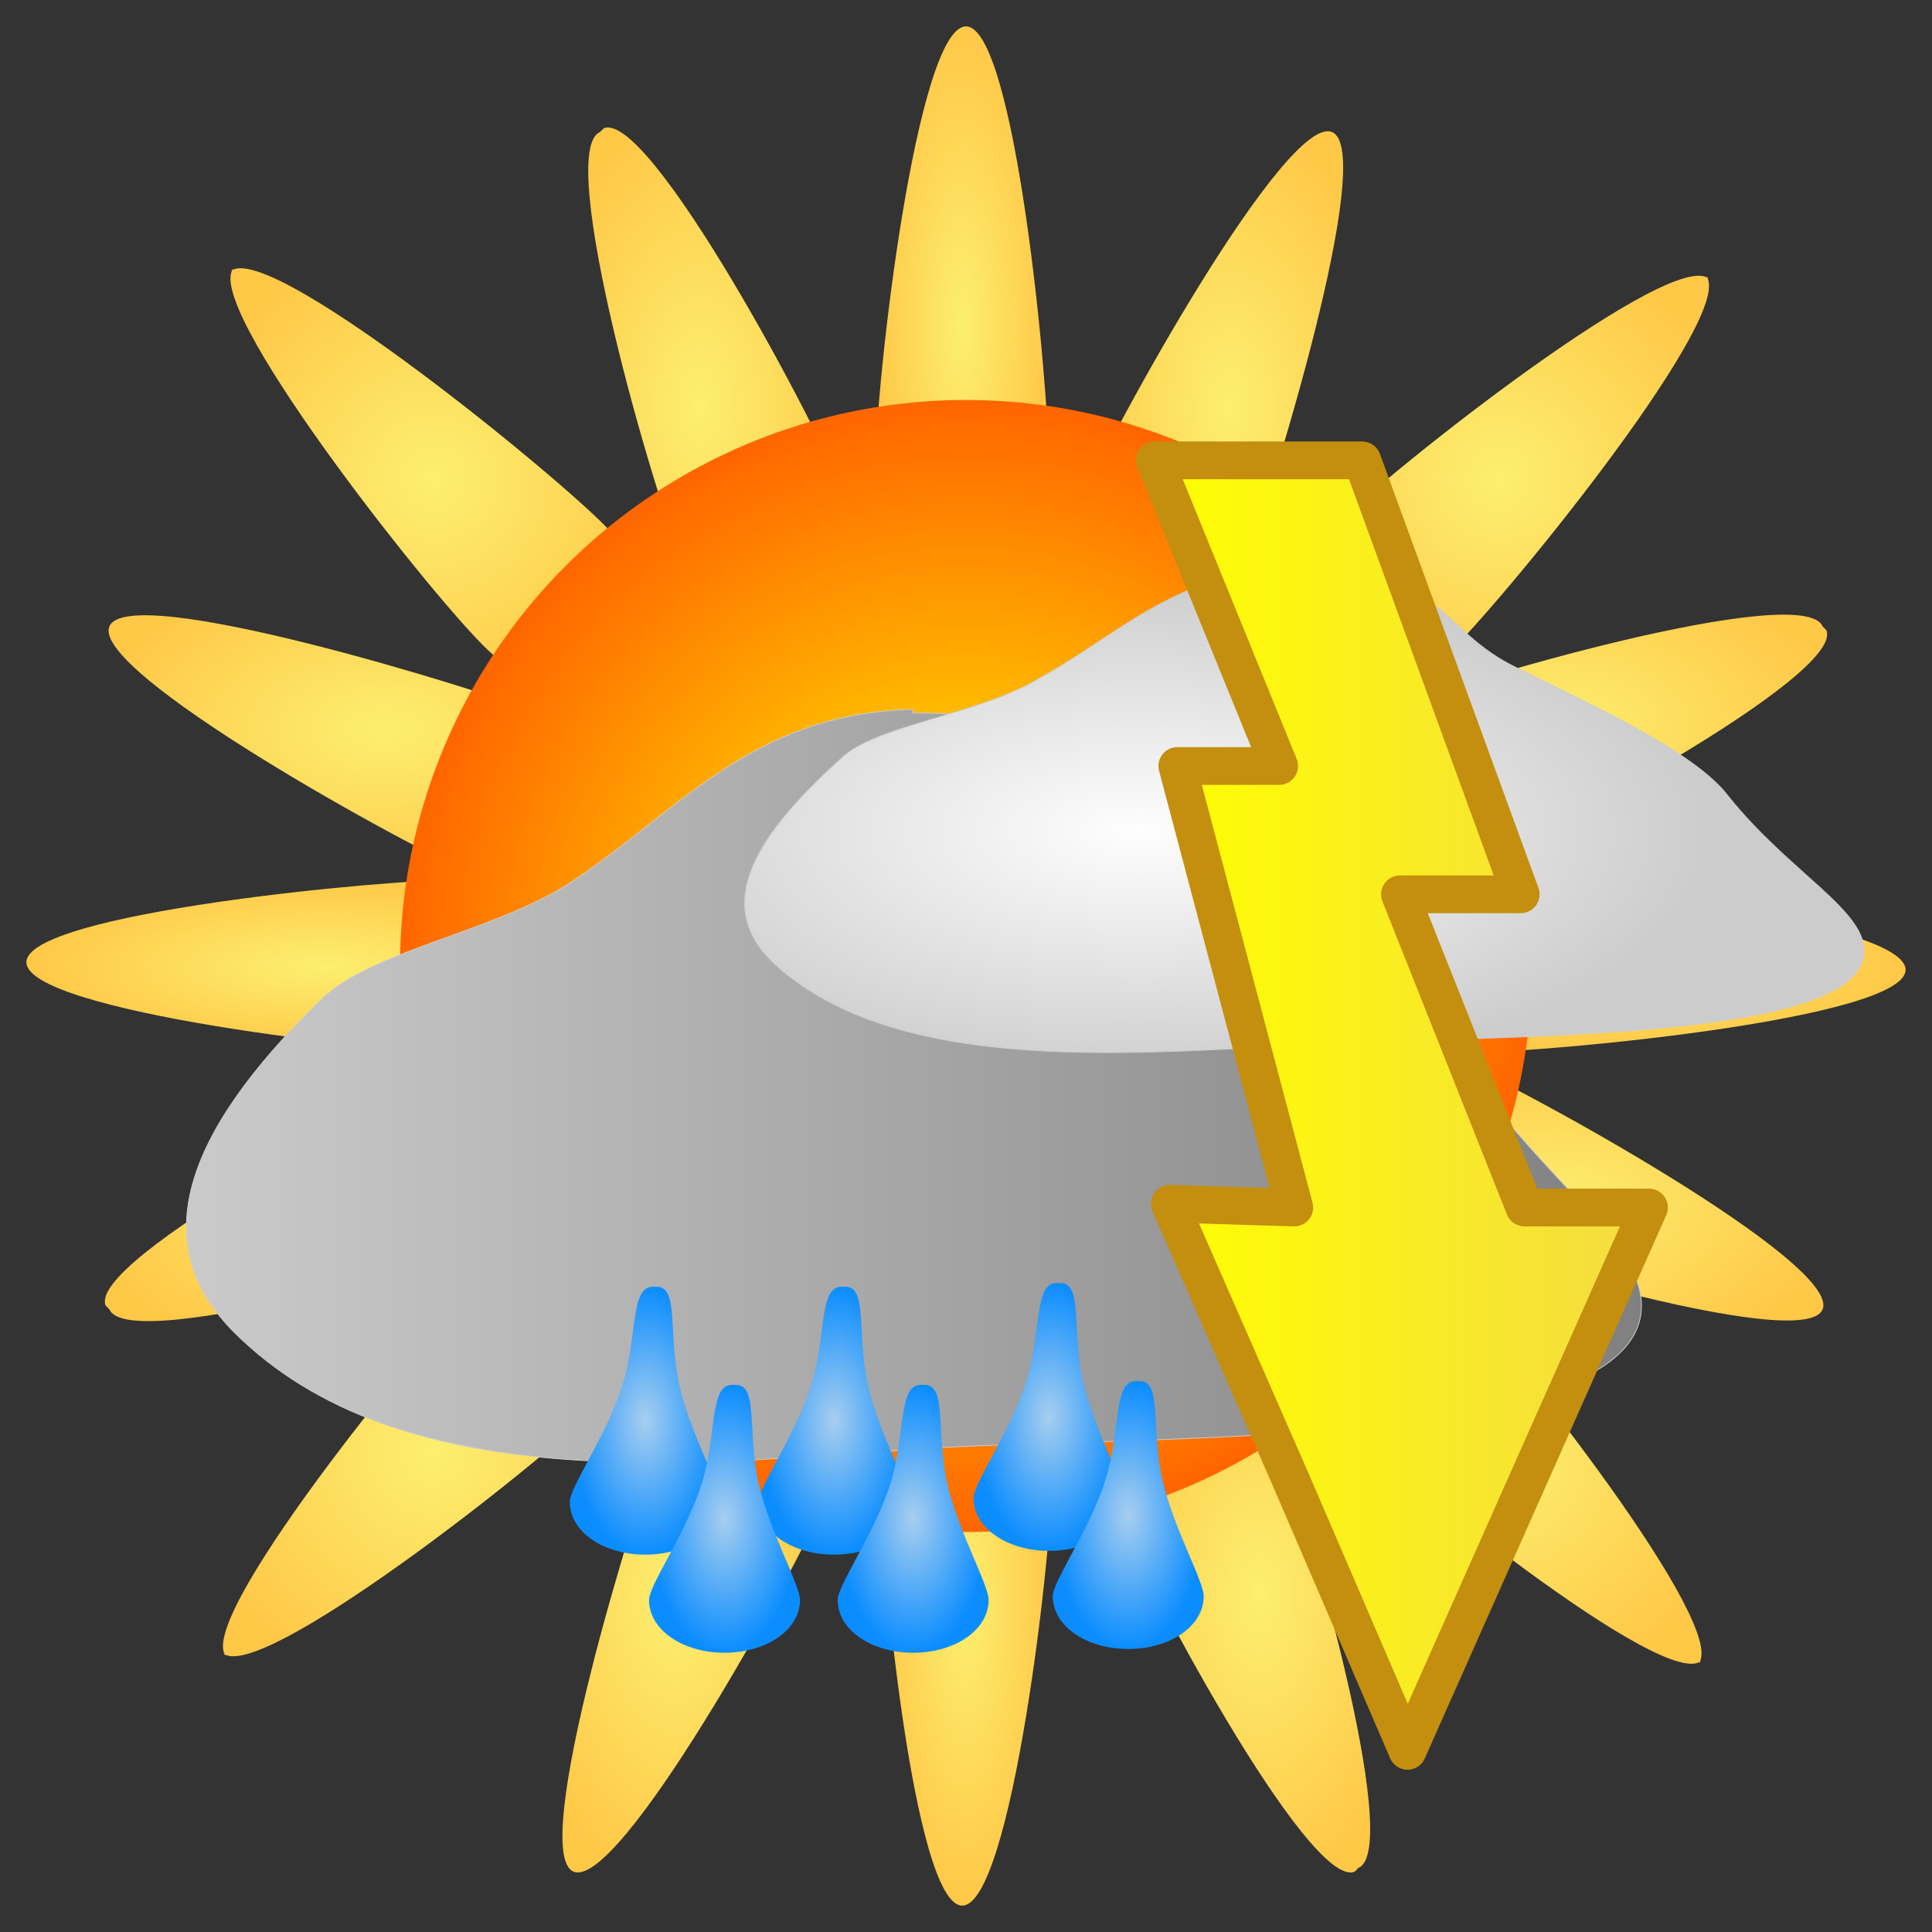 <?xml version="1.0" encoding="UTF-8"?>
<!DOCTYPE svg PUBLIC "-//W3C//DTD SVG 1.1//EN" "http://www.w3.org/Graphics/SVG/1.1/DTD/svg11.dtd">
<!-- Creator: CorelDRAW X6 -->
<svg xmlns="http://www.w3.org/2000/svg" xml:space="preserve" width="512px" height="512px" version="1.1" style="shape-rendering:geometricPrecision; text-rendering:geometricPrecision; image-rendering:optimizeQuality; fill-rule:evenodd; clip-rule:evenodd"
viewBox="0 0 512 512"
 xmlns:xlink="http://www.w3.org/1999/xlink">
 <rect x="0" y="0" width="512" height="512" fill="#333333" stroke="none"/>
 <defs>
  <style type="text/css">
   <![CDATA[
    .str0 {stroke:#CCCCCC;stroke-width:0.216}
    .str1 {stroke:#C48E0F;stroke-width:10;stroke-linejoin:round}
    .fil20 {fill:url(#id0)}
    .fil17 {fill:url(#id1)}
    .fil5 {fill:url(#id2)}
    .fil10 {fill:url(#id3)}
    .fil2 {fill:url(#id4)}
    .fil12 {fill:url(#id5)}
    .fil0 {fill:url(#id6)}
    .fil9 {fill:url(#id7)}
    .fil7 {fill:url(#id8)}
    .fil18 {fill:url(#id9)}
    .fil19 {fill:url(#id10)}
    .fil16 {fill:url(#id11)}
    .fil15 {fill:url(#id12)}
    .fil4 {fill:url(#id13)}
    .fil11 {fill:url(#id14)}
    .fil3 {fill:url(#id15)}
    .fil13 {fill:url(#id16)}
    .fil1 {fill:url(#id17)}
    .fil8 {fill:url(#id18)}
    .fil6 {fill:url(#id19)}
    .fil14 {fill:url(#id20)}
   ]]>
  </style>
  <linearGradient id="id0" gradientUnits="userSpaceOnUse" x1="305.634" y1="292.566" x2="436.806" y2="292.566">
   <stop offset="0" style="stop-color:yellow"/>
   <stop offset="1" style="stop-color:#F4DB43"/>
  </linearGradient>
  <linearGradient id="id1" gradientUnits="userSpaceOnUse" x1="40.078" y1="292.742" x2="435.486" y2="292.742">
   <stop offset="0" style="stop-color:#CCCCCC"/>
   <stop offset="1" style="stop-color:gray"/>
  </linearGradient>
  <radialGradient id="id2" gradientUnits="objectBoundingBox" cx="56%" cy="50%" r="50%" fx="56%" fy="50%">
   <stop offset="0" style="stop-color:#FCEF70"/>
   <stop offset="1" style="stop-color:#FFC847"/>
  </radialGradient>
  <radialGradient id="id3" gradientUnits="objectBoundingBox" xlink:href="#id2" cx="52%" cy="51%" r="50%" fx="52%" fy="51%">
  </radialGradient>
  <radialGradient id="id4" gradientUnits="objectBoundingBox" xlink:href="#id2" cx="50%" cy="55%" r="50%" fx="50%" fy="55%">
  </radialGradient>
  <radialGradient id="id5" gradientUnits="objectBoundingBox" xlink:href="#id2" cx="50%" cy="50%" r="50%" fx="50%" fy="50%">
  </radialGradient>
  <radialGradient id="id6" gradientUnits="objectBoundingBox" xlink:href="#id2" cx="50%" cy="44%" r="50%" fx="50%" fy="44%">
  </radialGradient>
  <radialGradient id="id7" gradientUnits="objectBoundingBox" xlink:href="#id2" cx="51%" cy="48%" r="50%" fx="51%" fy="48%">
  </radialGradient>
  <radialGradient id="id8" gradientUnits="objectBoundingBox" xlink:href="#id2" cx="55%" cy="50%" r="50%" fx="55%" fy="50%">
  </radialGradient>
  <radialGradient id="id9" gradientUnits="objectBoundingBox" cx="37%" cy="52%" r="50%" fx="37%" fy="52%">
   <stop offset="0" style="stop-color:#FEFEFE"/>
   <stop offset="1" style="stop-color:#CCCCCC"/>
  </radialGradient>
  <radialGradient id="id10" gradientUnits="objectBoundingBox" cx="50%" cy="50%" r="50%" fx="50%" fy="50%">
   <stop offset="0" style="stop-color:#A7CEEF"/>
   <stop offset="1" style="stop-color:#0B8DFF"/>
  </radialGradient>
  <radialGradient id="id11" gradientUnits="objectBoundingBox" cx="50%" cy="50%" r="50%" fx="50%" fy="50%">
   <stop offset="0" style="stop-color:yellow"/>
   <stop offset="1" style="stop-color:#FF6600"/>
  </radialGradient>
  <radialGradient id="id12" gradientUnits="objectBoundingBox" xlink:href="#id2" cx="50%" cy="50%" r="50%" fx="50%" fy="50%">
  </radialGradient>
  <radialGradient id="id13" gradientUnits="objectBoundingBox" xlink:href="#id2" cx="44%" cy="50%" r="50%" fx="44%" fy="50%">
  </radialGradient>
  <radialGradient id="id14" gradientUnits="objectBoundingBox" xlink:href="#id2" cx="48%" cy="49%" r="50%" fx="48%" fy="49%">
  </radialGradient>
  <radialGradient id="id15" gradientUnits="objectBoundingBox" xlink:href="#id2" cx="50%" cy="45%" r="50%" fx="50%" fy="45%">
  </radialGradient>
  <radialGradient id="id16" gradientUnits="objectBoundingBox" xlink:href="#id2" cx="50%" cy="50%" r="50%" fx="50%" fy="50%">
  </radialGradient>
  <radialGradient id="id17" gradientUnits="objectBoundingBox" xlink:href="#id2" cx="50%" cy="56%" r="50%" fx="50%" fy="56%">
  </radialGradient>
  <radialGradient id="id18" gradientUnits="objectBoundingBox" xlink:href="#id2" cx="49%" cy="52%" r="50%" fx="49%" fy="52%">
  </radialGradient>
  <radialGradient id="id19" gradientUnits="objectBoundingBox" xlink:href="#id2" cx="45%" cy="50%" r="50%" fx="45%" fy="50%">
  </radialGradient>
  <radialGradient id="id20" gradientUnits="objectBoundingBox" xlink:href="#id2" cx="50%" cy="50%" r="50%" fx="50%" fy="50%">
  </radialGradient>
 </defs>
 <g id="Layer_x0020_1">
  <g id="_724139440">
   <path class="fil0" d="M484 167c5,12 -79,57 -100,65 -21,9 -42,6 -47,-6 -5,-12 8,-28 29,-37 21,-9 112,-35 117,-23z"/>
   <path class="fil1" d="M28 346c-5,-12 79,-57 100,-65 21,-9 42,-6 47,6 5,12 -8,28 -29,37 -21,9 -112,35 -117,23z"/>
   <path class="fil2" d="M483 347c-5,12 -96,-16 -117,-24 -21,-9 -34,-25 -29,-37 5,-12 26,-14 47,-6 21,9 104,55 99,67z"/>
   <path class="fil3" d="M29 166c5,-12 96,16 117,24 21,9 34,25 29,37 -5,12 -26,14 -47,6 -21,-9 -104,-55 -99,-67z"/>
   <path class="fil4" d="M160 34c12,-5 57,79 65,100 9,21 6,42 -6,47 -12,5 -28,-8 -37,-29 -9,-21 -35,-112 -23,-117z"/>
   <path class="fil5" d="M359 496c-12,5 -57,-79 -65,-100 -9,-21 -6,-42 6,-47 12,-5 28,8 37,29 9,21 35,112 23,117z"/>
   <path class="fil6" d="M152 496c-12,-5 16,-96 24,-117 9,-21 25,-34 37,-29 12,5 14,26 6,47 -9,21 -55,104 -67,99z"/>
   <path class="fil7" d="M353 35c12,5 -16,96 -24,117 -9,21 -25,34 -37,29 -12,-5 -14,-26 -6,-47 9,-21 55,-104 67,-99z"/>
   <path class="fil8" d="M60 439c-9,-9 51,-83 67,-99 16,-16 36,-22 45,-13 9,9 3,29 -13,45 -16,16 -91,75 -100,66z"/>
   <path class="fil9" d="M452 73c9,9 -51,83 -67,99 -16,16 -36,22 -45,13 -9,-9 -3,-29 13,-45 16,-16 91,-75 100,-66z"/>
   <path class="fil10" d="M451 440c-9,9 -83,-51 -99,-67 -16,-16 -22,-36 -13,-45 9,-9 29,-3 45,13 16,16 75,91 66,100z"/>
   <path class="fil11" d="M61 72c9,-9 83,51 99,67 16,16 22,36 13,45 -9,9 -29,3 -45,-13 -16,-16 -75,-91 -66,-100z"/>
   <path class="fil12" d="M505 257c0,13 -95,22 -117,22 -23,0 -41,-10 -41,-23 0,-13 18,-23 41,-23 23,0 117,11 117,24z"/>
   <path class="fil13" d="M7 255c0,-13 95,-22 117,-22 23,0 41,10 41,23 0,13 -18,23 -41,23 -23,0 -117,-11 -117,-24z"/>
   <path class="fil14" d="M255 505c-13,0 -22,-95 -22,-117 0,-23 10,-41 23,-41 13,0 23,18 23,41 0,23 -11,117 -24,117z"/>
   <path class="fil15" d="M256 7c13,0 22,95 22,117 0,23 -10,41 -23,41 -13,0 -23,-18 -23,-41 0,-23 11,-117 24,-117z"/>
   <circle id="SunCore" class="fil16" cx="256" cy="256" r="150"/>
  </g>
  <path class="fil17 str0" d="M242 189c46,-1 45,24 73,41 24,14 61,33 73,52 21,31 47,47 47,64 0,39 -133,34 -192,38 -59,4 -137,13 -181,-31 -23,-23 -14,-52 23,-88 13,-13 46,-18 66,-31 29,-19 48,-45 91,-46z"/>
  <path class="fil18 str0" d="M346 151c36,-1 35,16 56,26 18,9 47,22 56,34 16,20 36,30 36,41 0,25 -103,22 -148,25 -45,2 -106,8 -139,-20 -18,-15 -10,-33 17,-57 10,-8 36,-11 51,-20 22,-12 37,-29 70,-30z"/>
  <g id="_724137392">
   <path class="fil19" d="M224 341c6,0 3,12 6,26 3,13 11,27 11,31 0,8 -9,14 -20,14 -11,0 -20,-6 -20,-14 0,-4 10,-18 14,-31 4,-13 2,-26 8,-26z"/>
   <path class="fil19" d="M174 341c6,0 3,12 6,26 3,13 11,27 11,31 0,8 -9,14 -20,14 -11,0 -20,-6 -20,-14 0,-4 10,-18 14,-31 4,-13 2,-26 8,-26z"/>
   <path class="fil19" d="M281 340c6,0 3,12 6,26 3,13 11,27 11,31 0,8 -9,14 -20,14 -11,0 -20,-6 -20,-14 0,-4 10,-18 14,-31 4,-13 2,-26 8,-26z"/>
  </g>
  <g id="_724136592">
   <path class="fil19" d="M245 367c6,0 3,12 6,26 3,13 11,27 11,31 0,8 -9,14 -20,14 -11,0 -20,-6 -20,-14 0,-4 10,-18 14,-31 4,-13 2,-26 8,-26z"/>
   <path class="fil19" d="M195 367c6,0 3,12 6,26 3,13 11,27 11,31 0,8 -9,14 -20,14 -11,0 -20,-6 -20,-14 0,-4 10,-18 14,-31 4,-13 2,-26 8,-26z"/>
   <path class="fil19" d="M302 366c6,0 3,12 6,26 3,13 11,27 11,31 0,8 -9,14 -20,14 -11,0 -20,-6 -20,-14 0,-4 10,-18 14,-31 4,-13 2,-26 8,-26z"/>
  </g>
  <polygon class="fil20 str1" points="339,203 306,122 361,122 403,237 371,237 404,320 437,320 405,392 373,464 342,392 310,319 343,320 312,203 "/>
 </g>
</svg>

